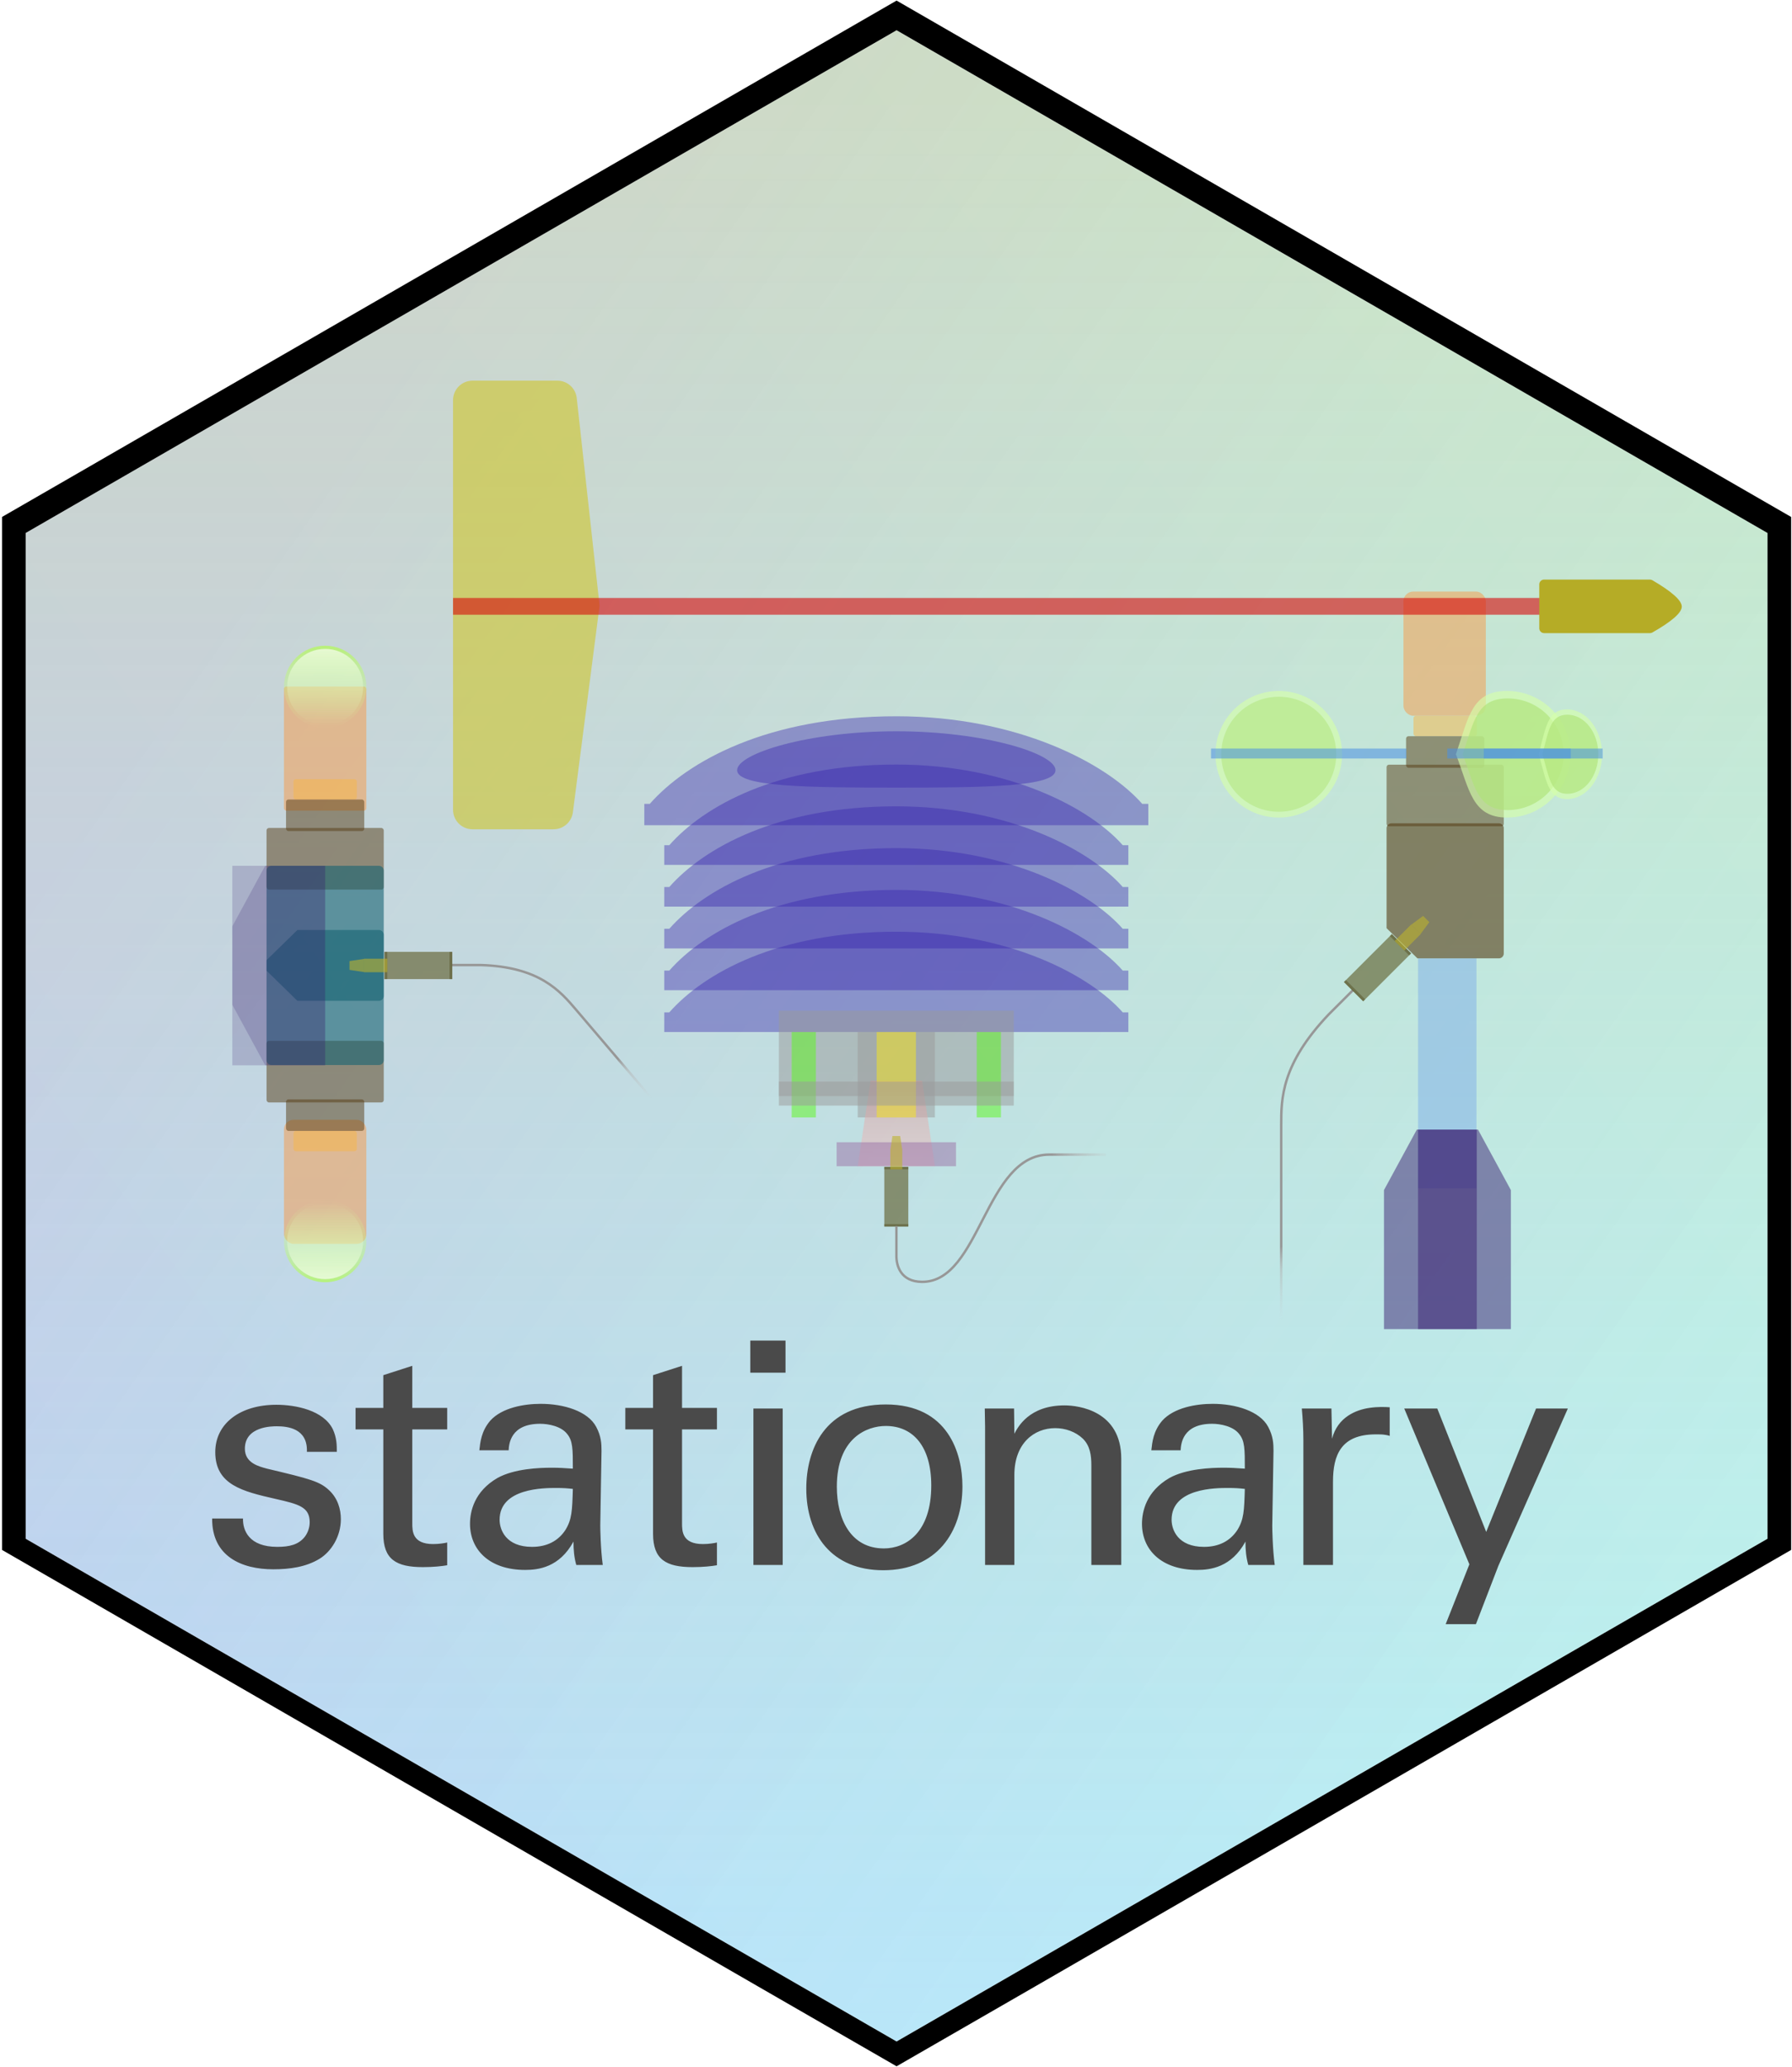 <?xml version="1.0" encoding="UTF-8"?>
<svg width="736px" height="849px" viewBox="0 0 736 849" version="1.1" xmlns="http://www.w3.org/2000/svg" xmlns:xlink="http://www.w3.org/1999/xlink">
    <!-- Generator: Sketch 48.2 (47327) - http://www.bohemiancoding.com/sketch -->
    <title>stationary_hex_logo</title>
    <desc>Created with Sketch.</desc>
    <defs>
        <linearGradient x1="24.569%" y1="12.212%" x2="100%" y2="74.732%" id="linearGradient-1">
            <stop stop-color="#807DFB" offset="0%"></stop>
            <stop stop-color="#1BD5E7" stop-opacity="0.699" offset="100%"></stop>
        </linearGradient>
        <linearGradient x1="50%" y1="4.43%" x2="50%" y2="99.724%" id="linearGradient-2">
            <stop stop-color="#E4FF3C" offset="0%"></stop>
            <stop stop-color="#C7F349" stop-opacity="0" offset="100%"></stop>
        </linearGradient>
        <linearGradient x1="74.001%" y1="12.054%" x2="0%" y2="75.117%" id="linearGradient-3">
            <stop stop-color="#B3A9FD" stop-opacity="0.702" offset="0%"></stop>
            <stop stop-color="#49A4FF" stop-opacity="0.697" offset="100%"></stop>
        </linearGradient>
        <path d="M706.338,195.45 L735.638,212.35 L735.638,636.65 L706.338,653.55 L425.138,815.95 L368.238,848.75 L311.338,815.95 L30.138,653.55 L0.838,636.65 L0.838,212.35 L30.138,195.45 L307.938,35.05 L368.238,0.25 L428.538,35.05 L706.338,195.45 Z M725.944,632.073 L725.944,218.927 L368.238,12.408 L10.531,218.927 L10.531,632.073 L368.238,838.592 L725.944,632.073 Z" id="path-4"></path>
        <filter x="-0.1%" y="-0.1%" width="100.3%" height="100.2%" filterUnits="objectBoundingBox" id="filter-5">
            <feGaussianBlur stdDeviation="1" in="SourceAlpha" result="shadowBlurInner1"></feGaussianBlur>
            <feOffset dx="0" dy="0" in="shadowBlurInner1" result="shadowOffsetInner1"></feOffset>
            <feComposite in="shadowOffsetInner1" in2="SourceAlpha" operator="arithmetic" k2="-1" k3="1" result="shadowInnerInner1"></feComposite>
            <feColorMatrix values="0 0 0 0 0.243   0 0 0 0 0.243   0 0 0 0 0.243  0 0 0 0.5 0" type="matrix" in="shadowInnerInner1"></feColorMatrix>
        </filter>
        <linearGradient x1="100%" y1="100%" x2="71.86%" y2="81.319%" id="linearGradient-6">
            <stop stop-color="#C8C8C8" stop-opacity="0" offset="0%"></stop>
            <stop stop-color="#B0B0B0" stop-opacity="0.497" offset="68.385%"></stop>
            <stop stop-color="#979797" offset="100%"></stop>
        </linearGradient>
        <linearGradient x1="50%" y1="0%" x2="50%" y2="100%" id="linearGradient-7">
            <stop stop-color="#B0FF45" stop-opacity="0.645" offset="0%"></stop>
            <stop stop-color="#D6FFAA" stop-opacity="0" offset="100%"></stop>
        </linearGradient>
        <linearGradient x1="50%" y1="0%" x2="50%" y2="100%" id="linearGradient-8">
            <stop stop-color="#FFFFFF" stop-opacity="0.645" offset="0%"></stop>
            <stop stop-color="#D9FFAF" stop-opacity="0" offset="100%"></stop>
        </linearGradient>
        <linearGradient x1="50%" y1="0%" x2="50%" y2="100%" id="linearGradient-9">
            <stop stop-color="#D19797" stop-opacity="0.5" offset="0%"></stop>
            <stop stop-color="#F8C4C4" stop-opacity="0.5" offset="100%"></stop>
        </linearGradient>
        <linearGradient x1="100%" y1="2.55%" x2="70.221%" y2="2.55%" id="linearGradient-10">
            <stop stop-color="#C8C8C8" stop-opacity="0" offset="0%"></stop>
            <stop stop-color="#979797" offset="100%"></stop>
        </linearGradient>
    </defs>
    <g id="stationary" stroke="none" stroke-width="1" fill="none" fill-rule="evenodd">
        <g id="stationary_hex_logo">
            <polygon id="hex_inside_3" fill-opacity="0.4" fill="url(#linearGradient-1)" points="725.944 632.073 368.238 838.592 10.531 632.073 10.531 218.927 368.238 12.408 725.944 218.927"></polygon>
            <polygon id="hex_inside_2" fill-opacity="0.3" fill="url(#linearGradient-2)" points="725.944 632.073 368.238 838.592 10.531 632.073 10.531 218.927 368.238 12.408 725.944 218.927"></polygon>
            <polygon id="hex_inside_1" fill-opacity="0.1" fill="url(#linearGradient-3)" points="725.944 632.073 368.238 838.592 10.531 632.073 10.531 218.927 368.238 12.408 725.944 218.927"></polygon>
            <g id="hex_outline">
                <use fill-opacity="0.5" fill="#AAAAAA" fill-rule="evenodd" xlink:href="#path-4"></use>
                <use fill="black" fill-opacity="1" filter="url(#filter-5)" xlink:href="#path-4"></use>
            </g>
            <path d="M87.132,623.75 L99.804,623.75 C99.676,628.614 102.236,635.398 113.884,635.398 C118.876,635.398 122.588,634.502 125.148,631.302 C126.428,629.638 127.196,627.462 127.196,625.286 C127.196,619.014 122.716,617.862 113.116,615.686 C99.676,612.614 88.412,609.926 88.412,596.486 C88.412,584.71 98.652,577.03 113.5,577.03 C121.564,577.03 132.828,579.334 136.668,587.014 C138.332,590.598 138.332,593.67 138.332,596.358 L126.044,596.358 C126.428,586.63 117.98,585.862 113.628,585.862 C111.836,585.862 100.572,585.862 100.572,595.078 C100.572,600.966 106.332,602.374 109.66,603.27 C127.452,607.494 131.292,608.518 135.132,612.102 C138.716,615.43 139.996,619.91 139.996,624.006 C139.996,631.174 136.028,637.318 131.292,640.262 C125.66,643.718 118.876,644.614 112.22,644.614 C99.164,644.614 87.004,639.238 87.132,623.75 Z M146.036,587.142 L146.036,578.31 L157.428,578.31 L157.428,564.87 L169.332,561.03 L169.332,578.31 L183.668,578.31 L183.668,587.142 L169.332,587.142 L169.332,625.67 C169.332,628.87 169.332,634.246 177.908,634.246 C180.34,634.246 182.644,633.862 183.668,633.606 L183.668,642.95 C181.492,643.334 178.036,643.718 173.684,643.718 C162.676,643.718 157.428,640.518 157.428,630.022 L157.428,587.142 L146.036,587.142 Z M247.564,642.822 L236.684,642.822 C235.788,639.622 235.532,636.55 235.532,633.222 C229.772,643.846 221.068,644.87 215.692,644.87 C200.972,644.87 193.036,636.55 193.036,625.926 C193.036,620.806 194.828,612.614 204.3,607.11 C211.212,603.27 221.452,602.886 226.572,602.886 C229.644,602.886 231.564,603.014 235.276,603.27 C235.276,595.334 235.276,591.878 232.972,589.062 C230.54,585.862 225.292,584.838 221.836,584.838 C209.676,584.838 209.036,593.158 208.908,595.718 L196.876,595.718 C197.26,592.39 197.644,587.91 201.356,583.558 C206.22,578.182 215.308,576.646 222.092,576.646 C231.436,576.646 241.42,579.59 244.876,586.118 C246.924,589.958 247.052,593.03 247.052,595.974 L246.54,626.694 C246.54,627.718 246.668,636.294 247.564,642.822 Z M235.276,611.59 C233.1,611.334 231.308,611.206 228.364,611.206 C223.5,611.206 205.196,611.206 205.196,624.262 C205.196,628.358 207.756,635.398 218.508,635.398 C224.652,635.398 229.26,632.966 232.204,628.486 C234.892,624.134 235.02,620.55 235.276,611.59 Z M256.828,587.142 L256.828,578.31 L268.22,578.31 L268.22,564.87 L280.124,561.03 L280.124,578.31 L294.46,578.31 L294.46,587.142 L280.124,587.142 L280.124,625.67 C280.124,628.87 280.124,634.246 288.7,634.246 C291.132,634.246 293.436,633.862 294.46,633.606 L294.46,642.95 C292.284,643.334 288.828,643.718 284.476,643.718 C273.468,643.718 268.22,640.518 268.22,630.022 L268.22,587.142 L256.828,587.142 Z M308.156,563.846 L308.156,550.662 L322.62,550.662 L322.62,563.846 L308.156,563.846 Z M309.436,642.822 L309.436,578.566 L321.468,578.566 L321.468,642.822 L309.436,642.822 Z M331.156,611.462 C331.156,595.59 338.58,576.902 363.796,576.902 C389.524,576.902 395.284,597.126 395.284,610.566 C395.284,629.382 384.66,644.998 362.772,644.998 C341.524,644.998 331.156,630.278 331.156,611.462 Z M343.7,610.694 C343.7,623.878 349.332,636.038 363.028,636.038 C372.116,636.038 382.484,629.51 382.484,610.182 C382.484,594.182 375.06,585.734 363.796,585.734 C356.116,585.734 343.7,590.598 343.7,610.694 Z M404.584,642.822 L404.584,585.99 L404.456,578.566 L416.488,578.566 L416.616,588.934 C418.024,586.246 422.632,577.286 437.224,577.286 C442.984,577.286 460.52,579.462 460.52,599.174 L460.52,642.822 L448.232,642.822 L448.232,601.99 C448.232,597.766 447.72,593.926 444.776,590.982 C441.704,588.038 437.48,586.63 433.384,586.63 C424.68,586.63 416.616,592.902 416.616,605.83 L416.616,642.822 L404.584,642.822 Z M523.556,642.822 L512.676,642.822 C511.78,639.622 511.524,636.55 511.524,633.222 C505.764,643.846 497.06,644.87 491.684,644.87 C476.964,644.87 469.028,636.55 469.028,625.926 C469.028,620.806 470.82,612.614 480.292,607.11 C487.204,603.27 497.444,602.886 502.564,602.886 C505.636,602.886 507.556,603.014 511.268,603.27 C511.268,595.334 511.268,591.878 508.964,589.062 C506.532,585.862 501.284,584.838 497.828,584.838 C485.668,584.838 485.028,593.158 484.9,595.718 L472.868,595.718 C473.252,592.39 473.636,587.91 477.348,583.558 C482.212,578.182 491.3,576.646 498.084,576.646 C507.428,576.646 517.412,579.59 520.868,586.118 C522.916,589.958 523.044,593.03 523.044,595.974 L522.532,626.694 C522.532,627.718 522.66,636.294 523.556,642.822 Z M511.268,611.59 C509.092,611.334 507.3,611.206 504.356,611.206 C499.492,611.206 481.188,611.206 481.188,624.262 C481.188,628.358 483.748,635.398 494.5,635.398 C500.644,635.398 505.252,632.966 508.196,628.486 C510.884,624.134 511.012,620.55 511.268,611.59 Z M535.316,642.822 L535.316,591.622 C535.316,587.27 535.06,582.79 534.676,578.566 L546.836,578.566 L547.092,590.982 C549.396,582.022 557.076,579.078 562.452,578.31 C566.036,577.798 568.724,577.926 570.772,578.054 L570.772,589.83 C570.132,589.574 569.364,589.446 568.468,589.318 C567.572,589.19 566.42,589.19 565.012,589.19 C550.804,589.19 547.476,597.638 547.476,608.646 L547.476,642.822 L535.316,642.822 Z M643.94,578.566 L615.396,643.206 L606.18,667.142 L593.764,667.142 L603.492,642.566 L576.74,578.566 L590.308,578.566 L610.404,629.254 L630.884,578.566 L643.94,578.566 Z" id="stationary" fill="#4A4A4A"></path>
            <g id="met_2" transform="translate(185.42, 156)">
                <rect id="connecting_piece" fill-opacity="0.5" fill="#7EAFE8" x="397" y="237.659" width="24" height="94.522"></rect>
                <rect id="outer_piece" fill-opacity="0.501" fill="#F89A48" x="391" y="87" width="33.833" height="51" rx="4"></rect>
                <rect id="inter_piece" fill-opacity="0.501" fill="#F8B548" x="395.118" y="138.044" width="26.032" height="8.363" rx="1"></rect>
                <rect id="top_piece" fill-opacity="0.501" fill="#563C14" x="392.07" y="146.407" width="32.128" height="12.969" rx="1"></rect>
                <rect id="mid_piece" fill-opacity="0.501" fill="#563C14" x="384.067" y="158.098" width="48.135" height="25.305" rx="1"></rect>
                <path d="M386.067,182.191 L430.201,182.191 C431.306,182.191 432.201,183.087 432.201,184.191 L432.201,235.659 C432.201,236.763 431.306,237.659 430.201,237.659 L396.739,237.659 L384.067,225.268 L384.067,184.191 C384.067,183.087 384.962,182.191 386.067,182.191 Z" id="bottom_piece" fill-opacity="0.6" fill="#563C14"></path>
                <circle id="inner_oval" fill-opacity="0.5" fill="#69AF1D" cx="339.784" cy="153.821" r="23.614"></circle>
                <circle id="outer_oval" fill-opacity="0.645" fill="#D6FFAA" cx="339.784" cy="153.821" r="26"></circle>
                <path d="M433.845,176.751 C446.508,176.751 456.774,166.485 456.774,153.821 C456.774,141.157 446.508,130.891 433.845,130.891 C421.181,130.891 420.027,139.94 415.325,153.821 C420.248,166.72 421.181,176.751 433.845,176.751 Z" id="inner_oval_2" fill-opacity="0.645" fill="#69AF1D"></path>
                <path d="M433.55,179.821 C447.909,179.821 459.55,168.18 459.55,153.821 C459.55,139.461 447.909,127.821 433.55,127.821 C419.19,127.821 417.881,138.082 412.55,153.821 C418.132,168.447 419.19,179.821 433.55,179.821 Z" id="outer_oval_2" fill-opacity="0.645" fill="#D6FFAA"></path>
                <path d="M458.328,170.067 C465.342,170.067 471.028,162.793 471.028,153.821 C471.028,144.848 465.342,137.575 458.328,137.575 C451.314,137.575 450.675,143.986 448.071,153.821 C450.798,162.96 451.314,170.067 458.328,170.067 Z" id="inner_oval_3" fill-opacity="0.645" fill="#69AF1D"></path>
                <path d="M458.165,172.242 C466.118,172.242 472.565,163.995 472.565,153.821 C472.565,143.647 466.118,135.399 458.165,135.399 C450.212,135.399 449.487,142.669 446.534,153.821 C449.626,164.184 450.212,172.242 458.165,172.242 Z" id="outer_oval_3" fill-opacity="0.645" fill="#D6FFAA"></path>
                <path d="M318.073,260.167 C318.073,262.696 318.073,267.364 318.073,274.171 C318.792,302.519 328.765,312.489 336.462,320.186 C344.16,327.883 382.356,366.079 392.944,376.667" id="wire" stroke="url(#linearGradient-6)" transform="translate(355.509, 318.417) rotate(45) translate(-355.509, -318.417) "></path>
                <path d="M8.655,0.363 L43.499,0.363 C47.578,0.363 51.004,3.433 51.451,7.488 L60.838,92.761 L49.872,177.661 C49.357,181.65 45.96,184.637 41.938,184.637 L8.655,184.637 C4.237,184.637 0.655,181.055 0.655,176.637 L0.655,8.363 C0.655,3.945 4.237,0.363 8.655,0.363 Z" id="flap" fill-opacity="0.5" fill="#D1C30A"></path>
                <rect id="large_pole" fill-opacity="0.596" fill="#D70B0B" x="0.655" y="89.627" width="456.119" height="6.879"></rect>
                <rect id="pole_piece_1" fill-opacity="0.557" fill="#4A90E2" x="311.962" y="151.48" width="80.224" height="4.089"></rect>
                <rect id="pole_piece_2" fill-opacity="0.557" fill="#4A90E2" x="409.006" y="151.48" width="50.709" height="4.089"></rect>
                <rect id="pole_piece_3" fill-opacity="0.557" fill="#4A90E2" x="424.006" y="151.48" width="48.781" height="4.089"></rect>
                <path d="M448.774,82.066 L492.234,82.067 C492.59,82.067 492.939,82.161 493.245,82.341 C501.29,87.056 505.313,90.665 505.313,93.167 C505.313,95.67 501.288,99.215 493.237,103.804 L493.237,103.804 C492.936,103.976 492.594,104.067 492.247,104.067 L448.774,104.067 C447.67,104.067 446.774,103.171 446.774,102.067 L446.774,84.066 C446.774,82.962 447.67,82.066 448.774,82.066 C448.774,82.066 448.774,82.066 448.774,82.066 Z" id="balance" fill="#B5AC26"></path>
                <polygon id="base_left" fill-opacity="0.5" fill="#3B2072" points="396.489 308 421.114 308 421.114 389.947 383 389.947 383 332.846"></polygon>
                <polygon id="base_right" fill-opacity="0.5" fill="#3B2072" transform="translate(416.057, 348.974) scale(-1, 1) translate(-416.057, -348.974) " points="410.489 308 435.114 308 435.114 389.947 397 389.947 397 332.846"></polygon>
                <g id="connector" transform="translate(385.387, 236.5) rotate(-315) translate(-385.387, -236.5) translate(379.387, 215)" fill-opacity="0.597">
                    <polygon id="top_connect" fill="#BBB12E" points="4.166 0.314 7.786 0.314 8.685 6.307 3.267 6.307"></polygon>
                    <rect id="bottom_rec" fill="#5B5822" transform="translate(5.976, 28.601) rotate(-90) translate(-5.976, -28.601) " x="-7.941" y="23.005" width="27.833" height="11.193"></rect>
                    <rect id="top_line" fill="#5F5C34" transform="translate(5.976, 15.257) rotate(-90) translate(-5.976, -15.257) " x="5.404" y="9.66" width="1.144" height="11.193"></rect>
                    <rect id="bottom_line" fill="#5F5C34" transform="translate(5.976, 41.946) rotate(-90) translate(-5.976, -41.946) " x="5.404" y="36.349" width="1.144" height="11.193"></rect>
                    <rect id="top_rec" fill="#BBB12E" transform="translate(5.976, 11.076) rotate(-90) translate(-5.976, -11.076) " x="1.208" y="8.299" width="9.537" height="5.555"></rect>
                </g>
            </g>
            <g id="met_3" transform="translate(94.442, 265)">
                <rect id="outer_piece" fill-opacity="0.501" fill="#F89A48" x="22.184" y="17" width="33.83" height="51" rx="1"></rect>
                <rect id="inter_piece" fill-opacity="0.501" fill="#F8B548" x="26.085" y="55.044" width="26.032" height="8.363" rx="1"></rect>
                <rect id="upper_bridge" fill-opacity="0.501" fill="#563C14" x="23.037" y="63.407" width="32.128" height="12.969" rx="1"></rect>
                <rect id="upper_bulkhead" fill-opacity="0.501" fill="#563C14" x="15.033" y="75.098" width="48.135" height="25.305" rx="1"></rect>
                <rect id="outer_piece-copy" fill-opacity="0.501" fill="#F89A48" transform="translate(39.101, 220.449) rotate(-180) translate(-39.101, -220.449) " x="22.184" y="194.949" width="33.833" height="51" rx="4"></rect>
                <rect id="inter_piece-copy" fill-opacity="0.501" fill="#F8B548" transform="translate(39.101, 203.723) rotate(-180) translate(-39.101, -203.723) " x="26.085" y="199.542" width="26.032" height="8.363" rx="1"></rect>
                <rect id="lower_bridge" fill-opacity="0.501" fill="#563C14" transform="translate(39.101, 193.058) rotate(-180) translate(-39.101, -193.058) " x="23.037" y="186.574" width="32.128" height="12.969" rx="1"></rect>
                <rect id="lower_bulkhead" fill-opacity="0.501" fill="#563C14" transform="translate(39.101, 175.198) rotate(-180) translate(-39.101, -175.198) " x="15.033" y="162.546" width="48.135" height="25.305" rx="1"></rect>
                <path d="M17.033,90.642 L61.168,90.642 C62.272,90.642 63.168,91.537 63.168,92.642 L63.168,144.109 C63.168,145.213 62.272,146.109 61.168,146.109 L27.706,146.109 L15.033,133.718 L15.033,92.642 C15.033,91.537 15.929,90.642 17.033,90.642 Z" id="lower_middle_component" fill-opacity="0.6" fill="#166271"></path>
                <path d="M17.033,117.011 L61.168,117.011 C62.272,117.011 63.168,117.907 63.168,119.011 L63.168,170.478 C63.168,171.583 62.272,172.478 61.168,172.478 L27.706,172.478 L15.033,160.088 L15.033,119.011 C15.033,117.907 15.929,117.011 17.033,117.011 Z" id="upper_middle_component" fill-opacity="0.6" fill="#166271" transform="translate(39.101, 144.745) scale(1, -1) translate(-39.101, -144.745) "></path>
                <circle id="sphere_outer_top" fill="url(#linearGradient-7)" cx="39.102" cy="17.158" r="16.915"></circle>
                <circle id="sphere_top" fill="url(#linearGradient-8)" cx="39.102" cy="17.158" r="15.618"></circle>
                <circle id="sphere_outer_bottom" fill="url(#linearGradient-7)" transform="translate(39.102, 244.791) rotate(180) translate(-39.102, -244.791) " cx="39.102" cy="244.791" r="16.915"></circle>
                <circle id="sphere_bottom" fill="url(#linearGradient-8)" transform="translate(39.102, 244.791) rotate(180) translate(-39.102, -244.791) " cx="39.102" cy="244.791" r="15.618"></circle>
                <path d="M104.746,117.74 C104.746,119.893 104.746,123.868 104.746,129.664 C105.465,153.801 115.438,162.29 123.135,168.844 C127.972,172.962 144.853,187.336 159.359,199.687" id="wire" stroke="url(#linearGradient-6)" transform="translate(132.052, 158.713) scale(-1, 1) rotate(-270) translate(-132.052, -158.713) "></path>
                <polygon id="left_assembly_2" fill-opacity="0.2" fill="#3B2072" points="14.475 90.642 39.099 90.642 39.099 172.589 0.985 172.589 0.985 115.487"></polygon>
                <polygon id="left_assembly_1" fill-opacity="0.2" fill="#3B2072" transform="translate(20.042, 131.615) scale(1, -1) translate(-20.042, -131.615) " points="14.475 90.642 39.099 90.642 39.099 172.589 0.985 172.589 0.985 115.487"></polygon>
                <g id="connector" transform="translate(70.291, 131.561) rotate(-90) translate(-70.291, -131.561) translate(64.291, 110.061)" fill-opacity="0.597">
                    <polygon id="top_connect" fill="#BBB12E" points="4.166 0.314 7.786 0.314 8.685 6.307 3.267 6.307"></polygon>
                    <rect id="bottom_rec" fill="#5B5822" transform="translate(5.976, 28.601) rotate(-90) translate(-5.976, -28.601) " x="-7.941" y="23.005" width="27.833" height="11.193"></rect>
                    <rect id="top_line" fill="#5F5C34" transform="translate(5.976, 15.257) rotate(-90) translate(-5.976, -15.257) " x="5.404" y="9.66" width="1.144" height="11.193"></rect>
                    <rect id="bottom_line" fill="#5F5C34" transform="translate(5.976, 41.946) rotate(-90) translate(-5.976, -41.946) " x="5.404" y="36.349" width="1.144" height="11.193"></rect>
                    <rect id="top_rec" fill="#BBB12E" transform="translate(5.976, 11.076) rotate(-90) translate(-5.976, -11.076) " x="1.208" y="8.299" width="9.537" height="5.555"></rect>
                </g>
            </g>
            <g id="met_1" transform="translate(264.628, 294.094)">
                <path d="M10.265,121.749 C24.538,105.565 54.949,88.616 103.499,88.616 C149.517,88.616 183.141,106.524 196.496,121.749 L198.802,121.749 L198.802,129.825 L8.195,129.825 L8.195,121.749 L10.265,121.749 Z" id="plate_6" fill-opacity="0.4" fill="#3621AC"></path>
                <path d="M10.265,104.583 C24.538,88.399 54.949,71.451 103.499,71.451 C149.517,71.451 183.141,89.358 196.496,104.583 L198.802,104.583 L198.802,112.659 L8.195,112.659 L8.195,104.583 L10.265,104.583 Z" id="plate_5" fill-opacity="0.4" fill="#3621AC"></path>
                <path d="M10.265,87.417 C24.538,71.233 54.949,54.285 103.499,54.285 C149.517,54.285 183.141,72.192 196.496,87.417 L198.802,87.417 L198.802,95.493 L8.195,95.493 L8.195,87.417 L10.265,87.417 Z" id="plate_4" fill-opacity="0.4" fill="#3621AC"></path>
                <path d="M10.265,70.251 C24.538,54.067 54.949,37.119 103.499,37.119 C149.517,37.119 183.141,55.026 196.496,70.251 L198.802,70.251 L198.802,78.327 L8.195,78.327 L8.195,70.251 L10.265,70.251 Z" id="plate_3" fill-opacity="0.4" fill="#3621AC"></path>
                <path d="M10.265,53.085 C24.538,36.901 54.949,19.953 103.499,19.953 C149.517,19.953 183.141,37.86 196.496,53.085 L198.802,53.085 L198.802,61.162 L8.195,61.162 L8.195,53.085 L10.265,53.085 Z" id="plate_2" fill-opacity="0.4" fill="#3621AC"></path>
                <path d="M2.247,36.104 C17.748,18.528 50.774,0.122 103.499,0.122 C153.474,0.122 189.989,19.57 204.493,36.104 L206.998,36.104 L206.998,44.875 L0,44.875 L0,36.104 L2.247,36.104 Z" id="top_plate" fill-opacity="0.4" fill="#3621AC"></path>
                <path d="M103.499,29.43 C139.61,29.43 168.883,29.135 168.883,22.279 C168.883,15.424 139.61,6.293 103.499,6.293 C67.388,6.293 38.115,15.424 38.115,22.279 C38.115,29.135 67.388,29.43 103.499,29.43 Z" id="top_plate_reflec" fill-opacity="0.4" fill="#3621AC"></path>
                <rect id="cylinder" fill-opacity="0.5" fill="#9B9B9B" x="55.258" y="121.054" width="96.482" height="35.084"></rect>
                <rect id="core" fill-opacity="0.5" fill="#9B9B9B" x="87.642" y="129.825" width="31.714" height="35.084"></rect>
                <polygon id="union" fill="url(#linearGradient-9)" points="92.905 149.877 114.093 149.877 119.356 184.962 87.642 184.962"></polygon>
                <rect id="main_shaft" fill-opacity="0.502" fill="#F8E71C" x="95.434" y="129.825" width="16.13" height="35.084"></rect>
                <rect id="vert_column_right" fill-opacity="0.502" fill="#5CF81C" x="136.525" y="129.825" width="9.953" height="35.084"></rect>
                <rect id="vert_column_left" fill-opacity="0.502" fill="#5CF81C" x="60.521" y="129.825" width="9.953" height="35.084"></rect>
                <rect id="top_flange" fill-opacity="0.5" fill="#9B9B9B" x="55.258" y="150.196" width="96.482" height="9.857"></rect>
                <rect id="bottom_flange" fill-opacity="0.5" fill="#9B71A7" x="78.989" y="175.105" width="49.02" height="9.857"></rect>
                <g id="connector" transform="translate(98.236, 172.283)" fill-opacity="0.597">
                    <polygon id="top_connect" fill="#BBB12E" points="3.669 0.276 6.857 0.276 7.648 5.554 2.877 5.554"></polygon>
                    <rect id="bottom_rec" fill="#5B5822" transform="translate(5.263, 25.187) rotate(-90) translate(-5.263, -25.187) " x="-6.992" y="20.258" width="24.51" height="9.857"></rect>
                    <rect id="top_line" fill="#5F5C34" transform="translate(5.263, 13.435) rotate(-90) translate(-5.263, -13.435) " x="4.759" y="8.507" width="1.007" height="9.857"></rect>
                    <rect id="bottom_line" fill="#5F5C34" transform="translate(5.263, 36.938) rotate(-90) translate(-5.263, -36.938) " x="4.759" y="32.009" width="1.007" height="9.857"></rect>
                    <rect id="top_rec" fill="#BBB12E" transform="translate(5.263, 9.754) rotate(-90) translate(-5.263, -9.754) " x="1.063" y="7.308" width="8.398" height="4.892"></rect>
                </g>
                <path d="M103.543,209.568 C103.543,211.795 103.543,215.906 103.543,221.9 C103.543,225.685 105.186,232.402 114.089,232.446 C138.047,232.565 139.858,180.173 166.363,180.173 C177.426,180.173 194.107,180.173 187.701,180.173" id="wire" stroke="url(#linearGradient-10)"></path>
            </g>
        </g>
    </g>
</svg>